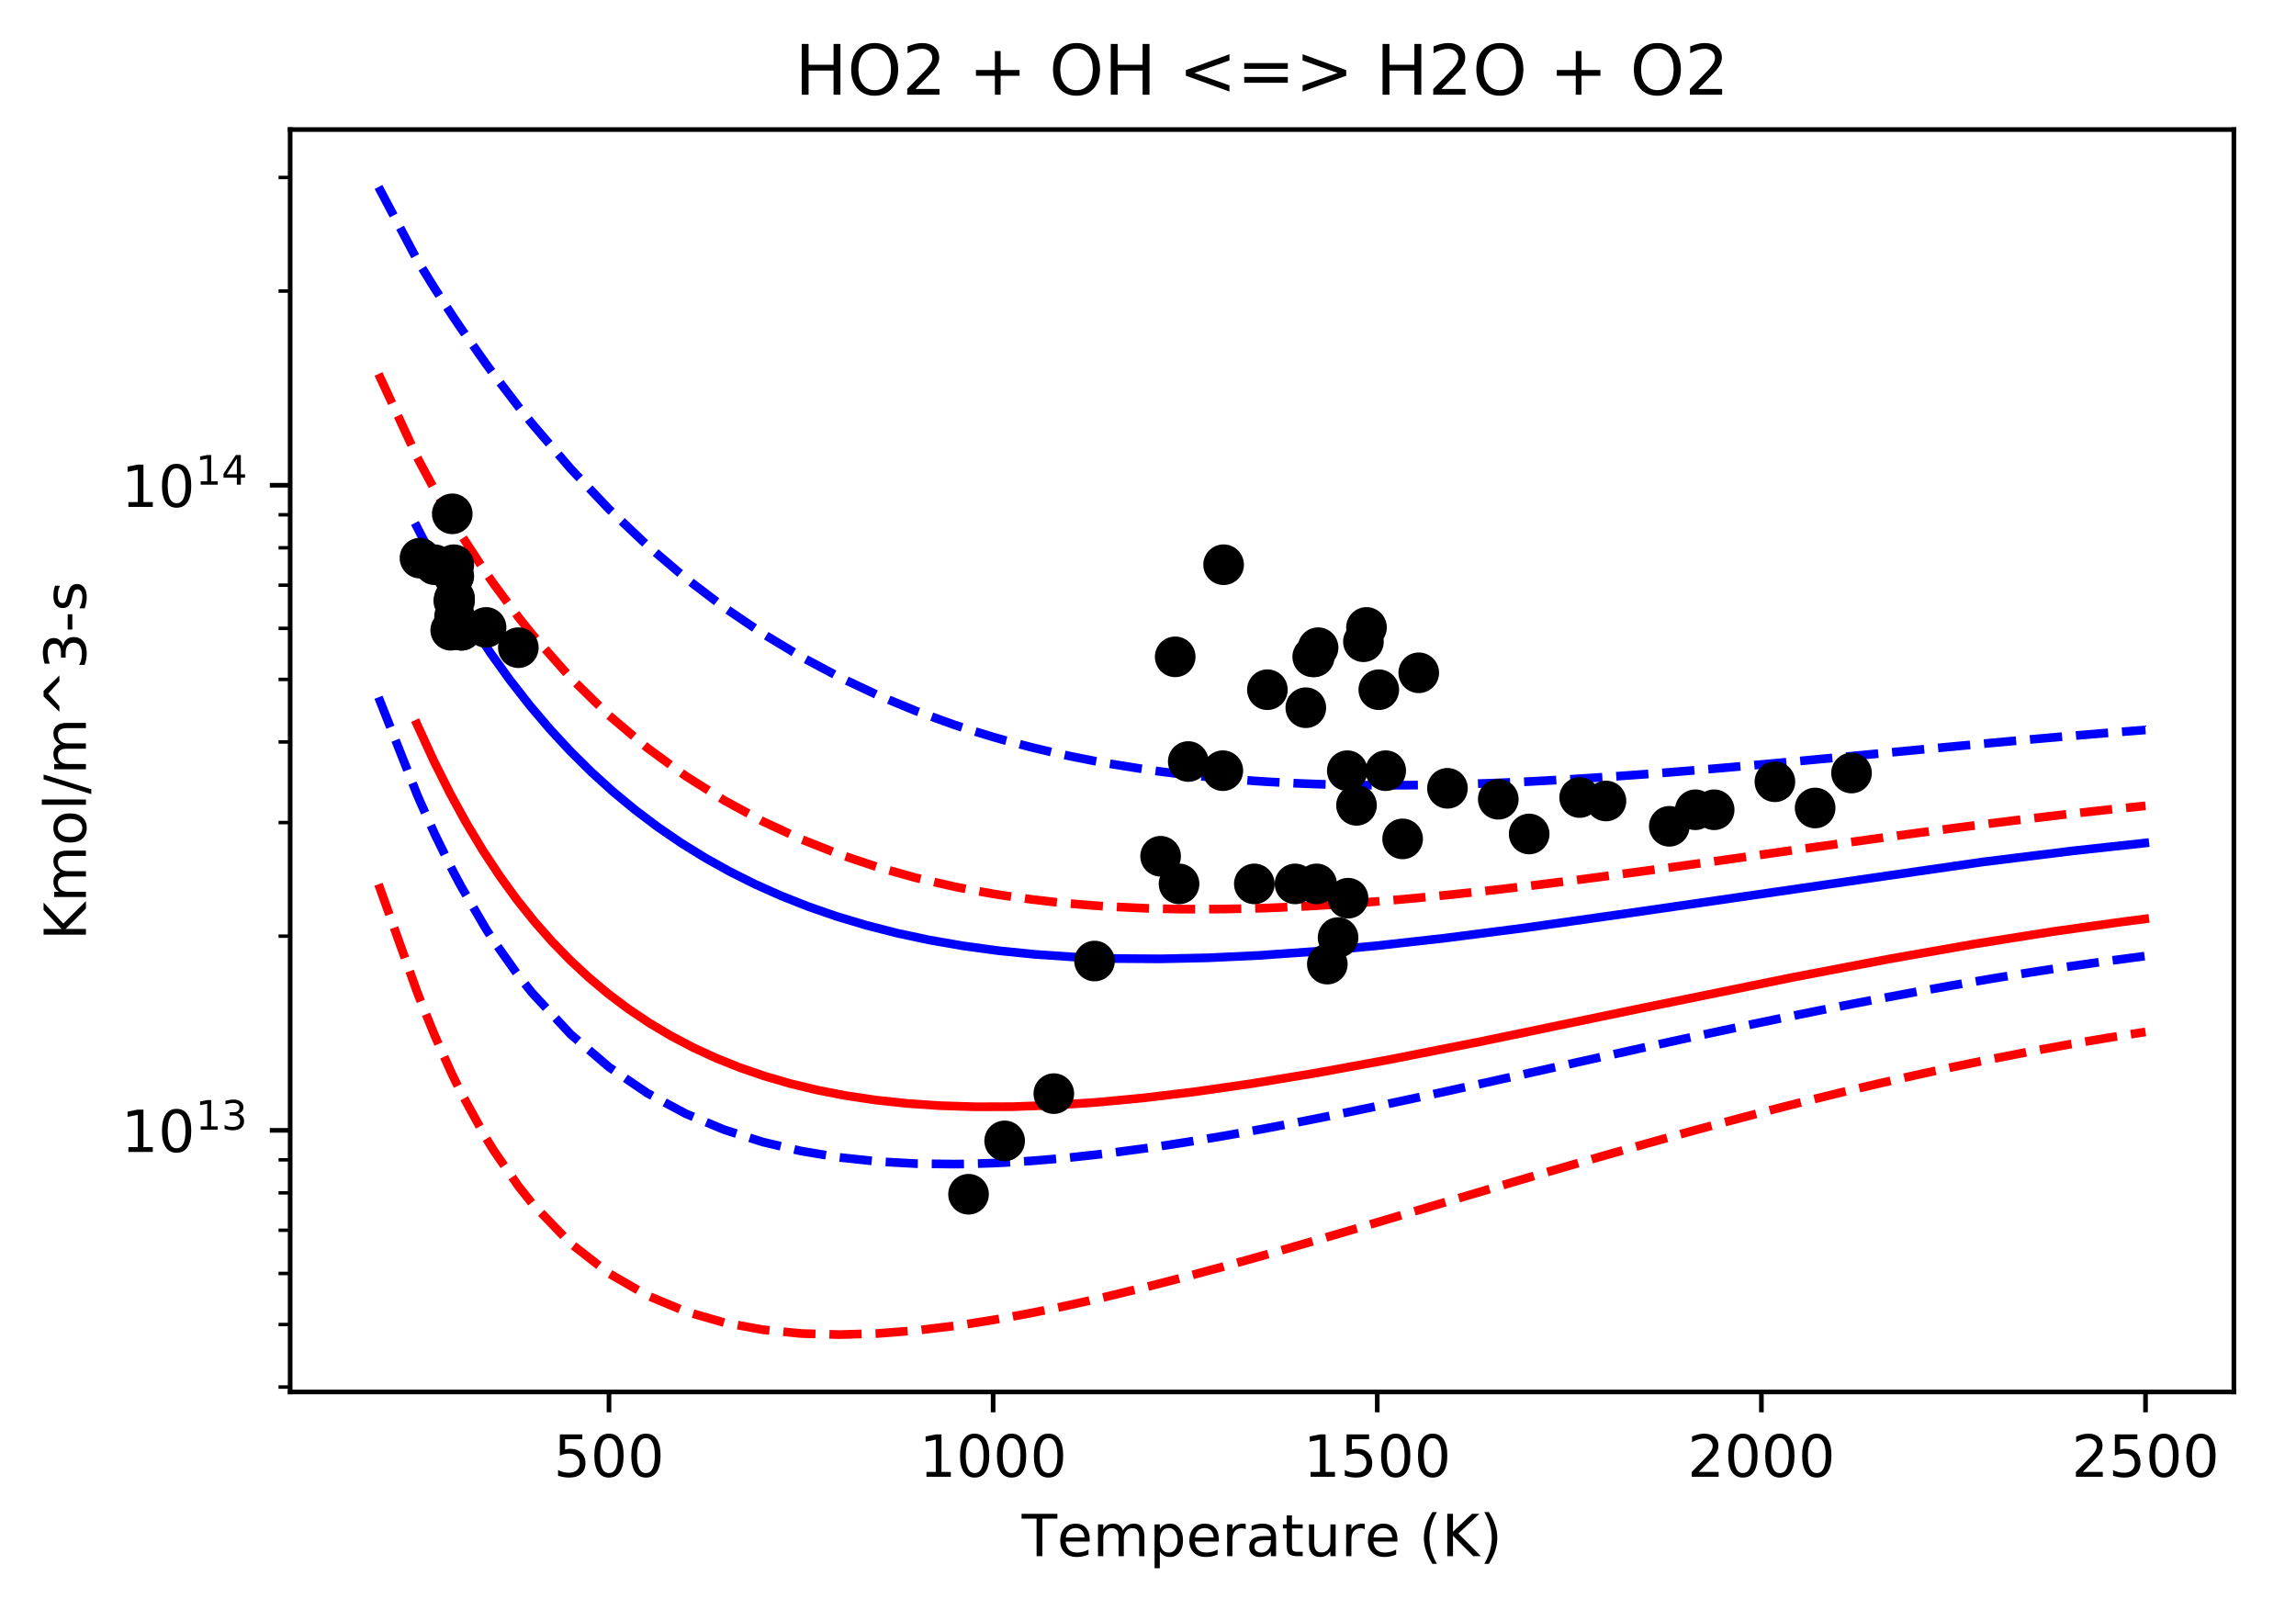 <?xml version="1.0" encoding="utf-8" standalone="no"?>
<!DOCTYPE svg PUBLIC "-//W3C//DTD SVG 1.1//EN"
  "http://www.w3.org/Graphics/SVG/1.1/DTD/svg11.dtd">
<!-- Created with matplotlib (https://matplotlib.org/) -->
<svg height="277.314pt" version="1.1" viewBox="0 0 395.478 277.314" width="395.478pt" xmlns="http://www.w3.org/2000/svg" xmlns:xlink="http://www.w3.org/1999/xlink">
 <defs>
  <style type="text/css">
*{stroke-linecap:butt;stroke-linejoin:round;}
  </style>
 </defs>
 <g id="figure_1">
  <g id="patch_1">
   <path d="M 0 277.314 
L 395.478 277.314 
L 395.478 0 
L 0 0 
z
" style="fill:#ffffff;"/>
  </g>
  <g id="axes_1">
   <g id="patch_2">
    <path d="M 49.978 239.758 
L 384.778 239.758 
L 384.778 22.318 
L 49.978 22.318 
z
" style="fill:#ffffff;"/>
   </g>
   <g id="matplotlib.axis_1">
    <g id="xtick_1">
     <g id="line2d_1">
      <defs>
       <path d="M 0 0 
L 0 3.5 
" id="m4611ab67f6" style="stroke:#000000;stroke-width:0.8;"/>
      </defs>
      <g>
       <use style="stroke:#000000;stroke-width:0.8;" x="104.896" xlink:href="#m4611ab67f6" y="239.758"/>
      </g>
     </g>
     <g id="text_1">
      <!-- 500 -->
      <defs>
       <path d="M 10.797 72.906 
L 49.516 72.906 
L 49.516 64.594 
L 19.828 64.594 
L 19.828 46.734 
Q 21.969 47.469 24.109 47.828 
Q 26.266 48.188 28.422 48.188 
Q 40.625 48.188 47.75 41.5 
Q 54.891 34.812 54.891 23.391 
Q 54.891 11.625 47.562 5.094 
Q 40.234 -1.422 26.906 -1.422 
Q 22.312 -1.422 17.547 -0.641 
Q 12.797 0.141 7.719 1.703 
L 7.719 11.625 
Q 12.109 9.234 16.797 8.062 
Q 21.484 6.891 26.703 6.891 
Q 35.156 6.891 40.078 11.328 
Q 45.016 15.766 45.016 23.391 
Q 45.016 31 40.078 35.438 
Q 35.156 39.891 26.703 39.891 
Q 22.75 39.891 18.812 39.016 
Q 14.891 38.141 10.797 36.281 
z
" id="DejaVuSans-53"/>
       <path d="M 31.781 66.406 
Q 24.172 66.406 20.328 58.906 
Q 16.5 51.422 16.5 36.375 
Q 16.5 21.391 20.328 13.891 
Q 24.172 6.391 31.781 6.391 
Q 39.453 6.391 43.281 13.891 
Q 47.125 21.391 47.125 36.375 
Q 47.125 51.422 43.281 58.906 
Q 39.453 66.406 31.781 66.406 
z
M 31.781 74.219 
Q 44.047 74.219 50.516 64.516 
Q 56.984 54.828 56.984 36.375 
Q 56.984 17.969 50.516 8.266 
Q 44.047 -1.422 31.781 -1.422 
Q 19.531 -1.422 13.062 8.266 
Q 6.594 17.969 6.594 36.375 
Q 6.594 54.828 13.062 64.516 
Q 19.531 74.219 31.781 74.219 
z
" id="DejaVuSans-48"/>
      </defs>
      <g transform="translate(95.352 254.357)scale(0.1 -0.1)">
       <use xlink:href="#DejaVuSans-53"/>
       <use x="63.623" xlink:href="#DejaVuSans-48"/>
       <use x="127.246" xlink:href="#DejaVuSans-48"/>
      </g>
     </g>
    </g>
    <g id="xtick_2">
     <g id="line2d_2">
      <g>
       <use style="stroke:#000000;stroke-width:0.8;" x="171.062" xlink:href="#m4611ab67f6" y="239.758"/>
      </g>
     </g>
     <g id="text_2">
      <!-- 1000 -->
      <defs>
       <path d="M 12.406 8.297 
L 28.516 8.297 
L 28.516 63.922 
L 10.984 60.406 
L 10.984 69.391 
L 28.422 72.906 
L 38.281 72.906 
L 38.281 8.297 
L 54.391 8.297 
L 54.391 0 
L 12.406 0 
z
" id="DejaVuSans-49"/>
      </defs>
      <g transform="translate(158.337 254.357)scale(0.1 -0.1)">
       <use xlink:href="#DejaVuSans-49"/>
       <use x="63.623" xlink:href="#DejaVuSans-48"/>
       <use x="127.246" xlink:href="#DejaVuSans-48"/>
       <use x="190.869" xlink:href="#DejaVuSans-48"/>
      </g>
     </g>
    </g>
    <g id="xtick_3">
     <g id="line2d_3">
      <g>
       <use style="stroke:#000000;stroke-width:0.8;" x="237.228" xlink:href="#m4611ab67f6" y="239.758"/>
      </g>
     </g>
     <g id="text_3">
      <!-- 1500 -->
      <g transform="translate(224.503 254.357)scale(0.1 -0.1)">
       <use xlink:href="#DejaVuSans-49"/>
       <use x="63.623" xlink:href="#DejaVuSans-53"/>
       <use x="127.246" xlink:href="#DejaVuSans-48"/>
       <use x="190.869" xlink:href="#DejaVuSans-48"/>
      </g>
     </g>
    </g>
    <g id="xtick_4">
     <g id="line2d_4">
      <g>
       <use style="stroke:#000000;stroke-width:0.8;" x="303.394" xlink:href="#m4611ab67f6" y="239.758"/>
      </g>
     </g>
     <g id="text_4">
      <!-- 2000 -->
      <defs>
       <path d="M 19.188 8.297 
L 53.609 8.297 
L 53.609 0 
L 7.328 0 
L 7.328 8.297 
Q 12.938 14.109 22.625 23.891 
Q 32.328 33.688 34.812 36.531 
Q 39.547 41.844 41.422 45.531 
Q 43.312 49.219 43.312 52.781 
Q 43.312 58.594 39.234 62.25 
Q 35.156 65.922 28.609 65.922 
Q 23.969 65.922 18.812 64.312 
Q 13.672 62.703 7.812 59.422 
L 7.812 69.391 
Q 13.766 71.781 18.938 73 
Q 24.125 74.219 28.422 74.219 
Q 39.75 74.219 46.484 68.547 
Q 53.219 62.891 53.219 53.422 
Q 53.219 48.922 51.531 44.891 
Q 49.859 40.875 45.406 35.406 
Q 44.188 33.984 37.641 27.219 
Q 31.109 20.453 19.188 8.297 
z
" id="DejaVuSans-50"/>
      </defs>
      <g transform="translate(290.669 254.357)scale(0.1 -0.1)">
       <use xlink:href="#DejaVuSans-50"/>
       <use x="63.623" xlink:href="#DejaVuSans-48"/>
       <use x="127.246" xlink:href="#DejaVuSans-48"/>
       <use x="190.869" xlink:href="#DejaVuSans-48"/>
      </g>
     </g>
    </g>
    <g id="xtick_5">
     <g id="line2d_5">
      <g>
       <use style="stroke:#000000;stroke-width:0.8;" x="369.56" xlink:href="#m4611ab67f6" y="239.758"/>
      </g>
     </g>
     <g id="text_5">
      <!-- 2500 -->
      <g transform="translate(356.835 254.357)scale(0.1 -0.1)">
       <use xlink:href="#DejaVuSans-50"/>
       <use x="63.623" xlink:href="#DejaVuSans-53"/>
       <use x="127.246" xlink:href="#DejaVuSans-48"/>
       <use x="190.869" xlink:href="#DejaVuSans-48"/>
      </g>
     </g>
    </g>
    <g id="text_6">
     <!-- Temperature (K) -->
     <defs>
      <path d="M -0.297 72.906 
L 61.375 72.906 
L 61.375 64.594 
L 35.5 64.594 
L 35.5 0 
L 25.594 0 
L 25.594 64.594 
L -0.297 64.594 
z
" id="DejaVuSans-84"/>
      <path d="M 56.203 29.594 
L 56.203 25.203 
L 14.891 25.203 
Q 15.484 15.922 20.484 11.062 
Q 25.484 6.203 34.422 6.203 
Q 39.594 6.203 44.453 7.469 
Q 49.312 8.734 54.109 11.281 
L 54.109 2.781 
Q 49.266 0.734 44.188 -0.344 
Q 39.109 -1.422 33.891 -1.422 
Q 20.797 -1.422 13.156 6.188 
Q 5.516 13.812 5.516 26.812 
Q 5.516 40.234 12.766 48.109 
Q 20.016 56 32.328 56 
Q 43.359 56 49.781 48.891 
Q 56.203 41.797 56.203 29.594 
z
M 47.219 32.234 
Q 47.125 39.594 43.094 43.984 
Q 39.062 48.391 32.422 48.391 
Q 24.906 48.391 20.391 44.141 
Q 15.875 39.891 15.188 32.172 
z
" id="DejaVuSans-101"/>
      <path d="M 52 44.188 
Q 55.375 50.25 60.062 53.125 
Q 64.75 56 71.094 56 
Q 79.641 56 84.281 50.016 
Q 88.922 44.047 88.922 33.016 
L 88.922 0 
L 79.891 0 
L 79.891 32.719 
Q 79.891 40.578 77.094 44.375 
Q 74.312 48.188 68.609 48.188 
Q 61.625 48.188 57.562 43.547 
Q 53.516 38.922 53.516 30.906 
L 53.516 0 
L 44.484 0 
L 44.484 32.719 
Q 44.484 40.625 41.703 44.406 
Q 38.922 48.188 33.109 48.188 
Q 26.219 48.188 22.156 43.531 
Q 18.109 38.875 18.109 30.906 
L 18.109 0 
L 9.078 0 
L 9.078 54.688 
L 18.109 54.688 
L 18.109 46.188 
Q 21.188 51.219 25.484 53.609 
Q 29.781 56 35.688 56 
Q 41.656 56 45.828 52.969 
Q 50 49.953 52 44.188 
z
" id="DejaVuSans-109"/>
      <path d="M 18.109 8.203 
L 18.109 -20.797 
L 9.078 -20.797 
L 9.078 54.688 
L 18.109 54.688 
L 18.109 46.391 
Q 20.953 51.266 25.266 53.625 
Q 29.594 56 35.594 56 
Q 45.562 56 51.781 48.094 
Q 58.016 40.188 58.016 27.297 
Q 58.016 14.406 51.781 6.484 
Q 45.562 -1.422 35.594 -1.422 
Q 29.594 -1.422 25.266 0.953 
Q 20.953 3.328 18.109 8.203 
z
M 48.688 27.297 
Q 48.688 37.203 44.609 42.844 
Q 40.531 48.484 33.406 48.484 
Q 26.266 48.484 22.188 42.844 
Q 18.109 37.203 18.109 27.297 
Q 18.109 17.391 22.188 11.75 
Q 26.266 6.109 33.406 6.109 
Q 40.531 6.109 44.609 11.75 
Q 48.688 17.391 48.688 27.297 
z
" id="DejaVuSans-112"/>
      <path d="M 41.109 46.297 
Q 39.594 47.172 37.812 47.578 
Q 36.031 48 33.891 48 
Q 26.266 48 22.188 43.047 
Q 18.109 38.094 18.109 28.812 
L 18.109 0 
L 9.078 0 
L 9.078 54.688 
L 18.109 54.688 
L 18.109 46.188 
Q 20.953 51.172 25.484 53.578 
Q 30.031 56 36.531 56 
Q 37.453 56 38.578 55.875 
Q 39.703 55.766 41.062 55.516 
z
" id="DejaVuSans-114"/>
      <path d="M 34.281 27.484 
Q 23.391 27.484 19.188 25 
Q 14.984 22.516 14.984 16.5 
Q 14.984 11.719 18.141 8.906 
Q 21.297 6.109 26.703 6.109 
Q 34.188 6.109 38.703 11.406 
Q 43.219 16.703 43.219 25.484 
L 43.219 27.484 
z
M 52.203 31.203 
L 52.203 0 
L 43.219 0 
L 43.219 8.297 
Q 40.141 3.328 35.547 0.953 
Q 30.953 -1.422 24.312 -1.422 
Q 15.922 -1.422 10.953 3.297 
Q 6 8.016 6 15.922 
Q 6 25.141 12.172 29.828 
Q 18.359 34.516 30.609 34.516 
L 43.219 34.516 
L 43.219 35.406 
Q 43.219 41.609 39.141 45 
Q 35.062 48.391 27.688 48.391 
Q 23 48.391 18.547 47.266 
Q 14.109 46.141 10.016 43.891 
L 10.016 52.203 
Q 14.938 54.109 19.578 55.047 
Q 24.219 56 28.609 56 
Q 40.484 56 46.344 49.844 
Q 52.203 43.703 52.203 31.203 
z
" id="DejaVuSans-97"/>
      <path d="M 18.312 70.219 
L 18.312 54.688 
L 36.812 54.688 
L 36.812 47.703 
L 18.312 47.703 
L 18.312 18.016 
Q 18.312 11.328 20.141 9.422 
Q 21.969 7.516 27.594 7.516 
L 36.812 7.516 
L 36.812 0 
L 27.594 0 
Q 17.188 0 13.234 3.875 
Q 9.281 7.766 9.281 18.016 
L 9.281 47.703 
L 2.688 47.703 
L 2.688 54.688 
L 9.281 54.688 
L 9.281 70.219 
z
" id="DejaVuSans-116"/>
      <path d="M 8.5 21.578 
L 8.5 54.688 
L 17.484 54.688 
L 17.484 21.922 
Q 17.484 14.156 20.5 10.266 
Q 23.531 6.391 29.594 6.391 
Q 36.859 6.391 41.078 11.031 
Q 45.312 15.672 45.312 23.688 
L 45.312 54.688 
L 54.297 54.688 
L 54.297 0 
L 45.312 0 
L 45.312 8.406 
Q 42.047 3.422 37.719 1 
Q 33.406 -1.422 27.688 -1.422 
Q 18.266 -1.422 13.375 4.438 
Q 8.5 10.297 8.5 21.578 
z
M 31.109 56 
z
" id="DejaVuSans-117"/>
      <path id="DejaVuSans-32"/>
      <path d="M 31 75.875 
Q 24.469 64.656 21.281 53.656 
Q 18.109 42.672 18.109 31.391 
Q 18.109 20.125 21.312 9.062 
Q 24.516 -2 31 -13.188 
L 23.188 -13.188 
Q 15.875 -1.703 12.234 9.375 
Q 8.594 20.453 8.594 31.391 
Q 8.594 42.281 12.203 53.312 
Q 15.828 64.359 23.188 75.875 
z
" id="DejaVuSans-40"/>
      <path d="M 9.812 72.906 
L 19.672 72.906 
L 19.672 42.094 
L 52.391 72.906 
L 65.094 72.906 
L 28.906 38.922 
L 67.672 0 
L 54.688 0 
L 19.672 35.109 
L 19.672 0 
L 9.812 0 
z
" id="DejaVuSans-75"/>
      <path d="M 8.016 75.875 
L 15.828 75.875 
Q 23.141 64.359 26.781 53.312 
Q 30.422 42.281 30.422 31.391 
Q 30.422 20.453 26.781 9.375 
Q 23.141 -1.703 15.828 -13.188 
L 8.016 -13.188 
Q 14.5 -2 17.703 9.062 
Q 20.906 20.125 20.906 31.391 
Q 20.906 42.672 17.703 53.656 
Q 14.5 64.656 8.016 75.875 
z
" id="DejaVuSans-41"/>
     </defs>
     <g transform="translate(175.991 268.035)scale(0.1 -0.1)">
      <use xlink:href="#DejaVuSans-84"/>
      <use x="60.818" xlink:href="#DejaVuSans-101"/>
      <use x="122.342" xlink:href="#DejaVuSans-109"/>
      <use x="219.754" xlink:href="#DejaVuSans-112"/>
      <use x="283.23" xlink:href="#DejaVuSans-101"/>
      <use x="344.754" xlink:href="#DejaVuSans-114"/>
      <use x="385.867" xlink:href="#DejaVuSans-97"/>
      <use x="447.146" xlink:href="#DejaVuSans-116"/>
      <use x="486.355" xlink:href="#DejaVuSans-117"/>
      <use x="549.734" xlink:href="#DejaVuSans-114"/>
      <use x="590.816" xlink:href="#DejaVuSans-101"/>
      <use x="652.34" xlink:href="#DejaVuSans-32"/>
      <use x="684.127" xlink:href="#DejaVuSans-40"/>
      <use x="723.141" xlink:href="#DejaVuSans-75"/>
      <use x="788.717" xlink:href="#DejaVuSans-41"/>
     </g>
    </g>
   </g>
   <g id="matplotlib.axis_2">
    <g id="ytick_1">
     <g id="line2d_6">
      <defs>
       <path d="M 0 0 
L -3.5 0 
" id="mc98648465a" style="stroke:#000000;stroke-width:0.8;"/>
      </defs>
      <g>
       <use style="stroke:#000000;stroke-width:0.8;" x="49.978" xlink:href="#mc98648465a" y="194.69"/>
      </g>
     </g>
     <g id="text_7">
      <!-- $\mathdefault{10^{13}}$ -->
      <defs>
       <path d="M 40.578 39.312 
Q 47.656 37.797 51.625 33 
Q 55.609 28.219 55.609 21.188 
Q 55.609 10.406 48.188 4.484 
Q 40.766 -1.422 27.094 -1.422 
Q 22.516 -1.422 17.656 -0.516 
Q 12.797 0.391 7.625 2.203 
L 7.625 11.719 
Q 11.719 9.328 16.594 8.109 
Q 21.484 6.891 26.812 6.891 
Q 36.078 6.891 40.938 10.547 
Q 45.797 14.203 45.797 21.188 
Q 45.797 27.641 41.281 31.266 
Q 36.766 34.906 28.719 34.906 
L 20.219 34.906 
L 20.219 43.016 
L 29.109 43.016 
Q 36.375 43.016 40.234 45.922 
Q 44.094 48.828 44.094 54.297 
Q 44.094 59.906 40.109 62.906 
Q 36.141 65.922 28.719 65.922 
Q 24.656 65.922 20.016 65.031 
Q 15.375 64.156 9.812 62.312 
L 9.812 71.094 
Q 15.438 72.656 20.344 73.438 
Q 25.25 74.219 29.594 74.219 
Q 40.828 74.219 47.359 69.109 
Q 53.906 64.016 53.906 55.328 
Q 53.906 49.266 50.438 45.094 
Q 46.969 40.922 40.578 39.312 
z
" id="DejaVuSans-51"/>
      </defs>
      <g transform="translate(20.878 198.49)scale(0.1 -0.1)">
       <use transform="translate(0 0.766)" xlink:href="#DejaVuSans-49"/>
       <use transform="translate(63.623 0.766)" xlink:href="#DejaVuSans-48"/>
       <use transform="translate(128.203 39.047)scale(0.7)" xlink:href="#DejaVuSans-49"/>
       <use transform="translate(172.739 39.047)scale(0.7)" xlink:href="#DejaVuSans-51"/>
      </g>
     </g>
    </g>
    <g id="ytick_2">
     <g id="line2d_7">
      <g>
       <use style="stroke:#000000;stroke-width:0.8;" x="49.978" xlink:href="#mc98648465a" y="83.58"/>
      </g>
     </g>
     <g id="text_8">
      <!-- $\mathdefault{10^{14}}$ -->
      <defs>
       <path d="M 37.797 64.312 
L 12.891 25.391 
L 37.797 25.391 
z
M 35.203 72.906 
L 47.609 72.906 
L 47.609 25.391 
L 58.016 25.391 
L 58.016 17.188 
L 47.609 17.188 
L 47.609 0 
L 37.797 0 
L 37.797 17.188 
L 4.891 17.188 
L 4.891 26.703 
z
" id="DejaVuSans-52"/>
      </defs>
      <g transform="translate(20.878 87.379)scale(0.1 -0.1)">
       <use transform="translate(0 0.684)" xlink:href="#DejaVuSans-49"/>
       <use transform="translate(63.623 0.684)" xlink:href="#DejaVuSans-48"/>
       <use transform="translate(128.203 38.966)scale(0.7)" xlink:href="#DejaVuSans-49"/>
       <use transform="translate(172.739 38.966)scale(0.7)" xlink:href="#DejaVuSans-52"/>
      </g>
     </g>
    </g>
    <g id="ytick_3">
     <g id="line2d_8">
      <defs>
       <path d="M 0 0 
L -2 0 
" id="m5263a766dc" style="stroke:#000000;stroke-width:0.6;"/>
      </defs>
      <g>
       <use style="stroke:#000000;stroke-width:0.6;" x="49.978" xlink:href="#m5263a766dc" y="238.906"/>
      </g>
     </g>
    </g>
    <g id="ytick_4">
     <g id="line2d_9">
      <g>
       <use style="stroke:#000000;stroke-width:0.6;" x="49.978" xlink:href="#m5263a766dc" y="228.138"/>
      </g>
     </g>
    </g>
    <g id="ytick_5">
     <g id="line2d_10">
      <g>
       <use style="stroke:#000000;stroke-width:0.6;" x="49.978" xlink:href="#m5263a766dc" y="219.34"/>
      </g>
     </g>
    </g>
    <g id="ytick_6">
     <g id="line2d_11">
      <g>
       <use style="stroke:#000000;stroke-width:0.6;" x="49.978" xlink:href="#m5263a766dc" y="211.902"/>
      </g>
     </g>
    </g>
    <g id="ytick_7">
     <g id="line2d_12">
      <g>
       <use style="stroke:#000000;stroke-width:0.6;" x="49.978" xlink:href="#m5263a766dc" y="205.458"/>
      </g>
     </g>
    </g>
    <g id="ytick_8">
     <g id="line2d_13">
      <g>
       <use style="stroke:#000000;stroke-width:0.6;" x="49.978" xlink:href="#m5263a766dc" y="199.775"/>
      </g>
     </g>
    </g>
    <g id="ytick_9">
     <g id="line2d_14">
      <g>
       <use style="stroke:#000000;stroke-width:0.6;" x="49.978" xlink:href="#m5263a766dc" y="161.243"/>
      </g>
     </g>
    </g>
    <g id="ytick_10">
     <g id="line2d_15">
      <g>
       <use style="stroke:#000000;stroke-width:0.6;" x="49.978" xlink:href="#m5263a766dc" y="141.677"/>
      </g>
     </g>
    </g>
    <g id="ytick_11">
     <g id="line2d_16">
      <g>
       <use style="stroke:#000000;stroke-width:0.6;" x="49.978" xlink:href="#m5263a766dc" y="127.795"/>
      </g>
     </g>
    </g>
    <g id="ytick_12">
     <g id="line2d_17">
      <g>
       <use style="stroke:#000000;stroke-width:0.6;" x="49.978" xlink:href="#m5263a766dc" y="117.027"/>
      </g>
     </g>
    </g>
    <g id="ytick_13">
     <g id="line2d_18">
      <g>
       <use style="stroke:#000000;stroke-width:0.6;" x="49.978" xlink:href="#m5263a766dc" y="108.229"/>
      </g>
     </g>
    </g>
    <g id="ytick_14">
     <g id="line2d_19">
      <g>
       <use style="stroke:#000000;stroke-width:0.6;" x="49.978" xlink:href="#m5263a766dc" y="100.791"/>
      </g>
     </g>
    </g>
    <g id="ytick_15">
     <g id="line2d_20">
      <g>
       <use style="stroke:#000000;stroke-width:0.6;" x="49.978" xlink:href="#m5263a766dc" y="94.347"/>
      </g>
     </g>
    </g>
    <g id="ytick_16">
     <g id="line2d_21">
      <g>
       <use style="stroke:#000000;stroke-width:0.6;" x="49.978" xlink:href="#m5263a766dc" y="88.664"/>
      </g>
     </g>
    </g>
    <g id="ytick_17">
     <g id="line2d_22">
      <g>
       <use style="stroke:#000000;stroke-width:0.6;" x="49.978" xlink:href="#m5263a766dc" y="50.132"/>
      </g>
     </g>
    </g>
    <g id="ytick_18">
     <g id="line2d_23">
      <g>
       <use style="stroke:#000000;stroke-width:0.6;" x="49.978" xlink:href="#m5263a766dc" y="30.566"/>
      </g>
     </g>
    </g>
    <g id="text_9">
     <!-- Kmol/m^3-s -->
     <defs>
      <path d="M 30.609 48.391 
Q 23.391 48.391 19.188 42.75 
Q 14.984 37.109 14.984 27.297 
Q 14.984 17.484 19.156 11.844 
Q 23.344 6.203 30.609 6.203 
Q 37.797 6.203 41.984 11.859 
Q 46.188 17.531 46.188 27.297 
Q 46.188 37.016 41.984 42.703 
Q 37.797 48.391 30.609 48.391 
z
M 30.609 56 
Q 42.328 56 49.016 48.375 
Q 55.719 40.766 55.719 27.297 
Q 55.719 13.875 49.016 6.219 
Q 42.328 -1.422 30.609 -1.422 
Q 18.844 -1.422 12.172 6.219 
Q 5.516 13.875 5.516 27.297 
Q 5.516 40.766 12.172 48.375 
Q 18.844 56 30.609 56 
z
" id="DejaVuSans-111"/>
      <path d="M 9.422 75.984 
L 18.406 75.984 
L 18.406 0 
L 9.422 0 
z
" id="DejaVuSans-108"/>
      <path d="M 25.391 72.906 
L 33.688 72.906 
L 8.297 -9.281 
L 0 -9.281 
z
" id="DejaVuSans-47"/>
      <path d="M 46.688 72.906 
L 73.188 45.703 
L 63.375 45.703 
L 41.891 64.984 
L 20.406 45.703 
L 10.594 45.703 
L 37.109 72.906 
z
" id="DejaVuSans-94"/>
      <path d="M 4.891 31.391 
L 31.203 31.391 
L 31.203 23.391 
L 4.891 23.391 
z
" id="DejaVuSans-45"/>
      <path d="M 44.281 53.078 
L 44.281 44.578 
Q 40.484 46.531 36.375 47.5 
Q 32.281 48.484 27.875 48.484 
Q 21.188 48.484 17.844 46.438 
Q 14.5 44.391 14.5 40.281 
Q 14.5 37.156 16.891 35.375 
Q 19.281 33.594 26.516 31.984 
L 29.594 31.297 
Q 39.156 29.25 43.188 25.516 
Q 47.219 21.781 47.219 15.094 
Q 47.219 7.469 41.188 3.016 
Q 35.156 -1.422 24.609 -1.422 
Q 20.219 -1.422 15.453 -0.562 
Q 10.688 0.297 5.422 2 
L 5.422 11.281 
Q 10.406 8.688 15.234 7.391 
Q 20.062 6.109 24.812 6.109 
Q 31.156 6.109 34.562 8.281 
Q 37.984 10.453 37.984 14.406 
Q 37.984 18.062 35.516 20.016 
Q 33.062 21.969 24.703 23.781 
L 21.578 24.516 
Q 13.234 26.266 9.516 29.906 
Q 5.812 33.547 5.812 39.891 
Q 5.812 47.609 11.281 51.797 
Q 16.75 56 26.812 56 
Q 31.781 56 36.172 55.266 
Q 40.578 54.547 44.281 53.078 
z
" id="DejaVuSans-115"/>
     </defs>
     <g transform="translate(14.798 161.97)rotate(-90)scale(0.1 -0.1)">
      <use xlink:href="#DejaVuSans-75"/>
      <use x="65.576" xlink:href="#DejaVuSans-109"/>
      <use x="162.988" xlink:href="#DejaVuSans-111"/>
      <use x="224.17" xlink:href="#DejaVuSans-108"/>
      <use x="251.953" xlink:href="#DejaVuSans-47"/>
      <use x="285.645" xlink:href="#DejaVuSans-109"/>
      <use x="383.057" xlink:href="#DejaVuSans-94"/>
      <use x="466.846" xlink:href="#DejaVuSans-51"/>
      <use x="530.469" xlink:href="#DejaVuSans-45"/>
      <use x="566.553" xlink:href="#DejaVuSans-115"/>
     </g>
    </g>
   </g>
   <g id="line2d_24">
    <path clip-path="url(#pf48fa0e378)" d="M 71.813 90.741 
L 74.857 96.628 
L 78.033 102.291 
L 81.208 107.508 
L 84.517 112.513 
L 87.825 117.118 
L 91.266 121.523 
L 94.706 125.569 
L 98.279 129.427 
L 101.852 132.965 
L 105.558 136.324 
L 109.395 139.5 
L 113.365 142.489 
L 117.335 145.203 
L 121.437 147.743 
L 125.672 150.106 
L 130.039 152.292 
L 134.538 154.3 
L 139.302 156.179 
L 144.199 157.869 
L 149.227 159.372 
L 154.52 160.723 
L 160.078 161.909 
L 165.901 162.92 
L 171.988 163.749 
L 178.34 164.389 
L 185.089 164.845 
L 192.235 165.103 
L 199.91 165.152 
L 208.115 164.975 
L 216.849 164.563 
L 226.377 163.889 
L 236.963 162.912 
L 248.873 161.583 
L 262.768 159.801 
L 280.633 157.272 
L 341.506 148.466 
L 357.121 146.541 
L 369.428 145.207 
L 369.428 145.207 
" style="fill:none;stroke:#0000ff;stroke-linecap:square;stroke-width:1.5;"/>
   </g>
   <g id="line2d_25">
    <path clip-path="url(#pf48fa0e378)" d="M 65.196 32.202 
L 71.813 44.694 
L 72.342 45.58 
L 74.857 49.65 
L 77.636 53.93 
L 77.9 54.327 
L 78.165 54.723 
L 78.165 54.723 
L 78.165 54.723 
L 78.297 54.92 
L 78.297 54.92 
L 78.297 54.92 
L 78.43 55.117 
L 78.43 55.117 
L 79.488 56.677 
L 79.488 56.677 
L 83.723 62.68 
L 85.046 64.481 
L 89.281 70.023 
L 91.663 72.994 
L 91.663 72.994 
L 98.279 80.716 
L 104.896 87.693 
L 104.896 87.693 
L 111.513 93.971 
L 111.513 93.971 
L 118.129 99.602 
L 118.129 99.602 
L 118.129 99.602 
L 124.746 104.635 
L 131.362 109.122 
L 131.362 109.122 
L 137.979 113.108 
L 144.596 116.638 
L 144.596 116.638 
L 151.212 119.751 
L 157.829 122.484 
L 157.829 122.484 
L 164.445 124.87 
L 166.827 125.65 
L 171.062 126.939 
L 173.047 127.502 
L 177.679 128.719 
L 181.516 129.629 
L 184.295 130.235 
L 188.53 131.077 
L 190.912 131.509 
L 197.528 132.564 
L 199.91 132.893 
L 202.425 133.214 
L 203.086 133.294 
L 204.145 133.417 
L 204.674 133.477 
L 210.629 134.076 
L 210.762 134.088 
L 210.762 134.088 
L 216.055 134.503 
L 217.378 134.591 
L 218.304 134.649 
L 223.068 134.902 
L 223.995 134.943 
L 224.921 134.981 
L 226.112 135.026 
L 226.377 135.035 
L 226.774 135.049 
L 227.038 135.058 
L 228.626 135.107 
L 230.479 135.155 
L 230.611 135.158 
L 232.067 135.188 
L 232.199 135.19 
L 233.655 135.214 
L 234.846 135.229 
L 235.375 135.234 
L 237.228 135.248 
L 237.493 135.249 
L 238.684 135.252 
L 241.595 135.245 
L 243.845 135.226 
L 244.374 135.219 
L 249.317 135.131 
L 250.461 135.103 
L 257.078 134.89 
L 258.073 134.851 
L 263.393 134.613 
L 263.694 134.598 
L 263.694 134.598 
L 270.311 134.236 
L 272.09 134.128 
L 276.621 133.834 
L 276.928 133.813 
L 283.544 133.338 
L 287.53 133.03 
L 290.161 132.819 
L 290.161 132.819 
L 292.01 132.667 
L 295.26 132.393 
L 296.777 132.263 
L 303.394 131.679 
L 305.72 131.469 
L 310.011 131.074 
L 312.652 130.828 
L 316.627 130.454 
L 318.916 130.238 
L 323.244 129.827 
L 329.86 129.198 
L 336.477 128.573 
L 343.094 127.96 
L 349.71 127.362 
L 356.327 126.787 
L 362.943 126.239 
L 369.56 125.723 
" style="fill:none;stroke:#0000ff;stroke-dasharray:5.55,2.4;stroke-dashoffset:0;stroke-width:1.5;"/>
   </g>
   <g id="line2d_26">
    <path clip-path="url(#pf48fa0e378)" d="M 65.196 120.098 
L 71.813 136.788 
L 72.342 138.019 
L 74.857 143.607 
L 77.636 149.287 
L 77.9 149.801 
L 78.165 150.311 
L 78.165 150.311 
L 78.165 150.311 
L 78.297 150.564 
L 78.297 150.564 
L 78.297 150.564 
L 78.43 150.816 
L 78.43 150.816 
L 79.488 152.793 
L 79.488 152.793 
L 83.723 160.019 
L 85.046 162.069 
L 89.281 168.032 
L 91.663 171.02 
L 91.663 171.02 
L 98.279 178.138 
L 104.896 183.798 
L 104.896 183.798 
L 111.513 188.289 
L 111.513 188.289 
L 118.129 191.828 
L 118.129 191.828 
L 118.129 191.828 
L 124.746 194.586 
L 131.362 196.693 
L 131.362 196.693 
L 137.979 198.254 
L 144.596 199.354 
L 144.596 199.354 
L 151.212 200.06 
L 157.829 200.428 
L 157.829 200.428 
L 164.445 200.507 
L 166.827 200.472 
L 171.062 200.335 
L 173.047 200.24 
L 177.679 199.946 
L 181.516 199.634 
L 184.295 199.371 
L 188.53 198.916 
L 190.912 198.633 
L 197.528 197.756 
L 199.91 197.41 
L 202.425 197.029 
L 203.086 196.926 
L 204.145 196.759 
L 204.674 196.675 
L 210.629 195.682 
L 210.762 195.659 
L 210.762 195.659 
L 216.055 194.716 
L 217.378 194.472 
L 218.304 194.3 
L 223.068 193.393 
L 223.995 193.212 
L 224.921 193.031 
L 226.112 192.796 
L 226.377 192.743 
L 226.774 192.664 
L 227.038 192.612 
L 228.626 192.294 
L 230.479 191.919 
L 230.611 191.892 
L 232.067 191.594 
L 232.199 191.567 
L 233.655 191.267 
L 234.846 191.02 
L 235.375 190.91 
L 237.228 190.522 
L 237.493 190.467 
L 238.684 190.215 
L 241.595 189.597 
L 243.845 189.114 
L 244.374 189 
L 249.317 187.928 
L 250.461 187.678 
L 257.078 186.221 
L 258.073 186 
L 263.393 184.819 
L 263.694 184.752 
L 263.694 184.752 
L 270.311 183.28 
L 272.09 182.884 
L 276.621 181.878 
L 276.928 181.81 
L 283.544 180.35 
L 287.53 179.477 
L 290.161 178.905 
L 290.161 178.905 
L 292.01 178.505 
L 295.26 177.807 
L 296.777 177.483 
L 303.394 176.087 
L 305.72 175.604 
L 310.011 174.724 
L 312.652 174.19 
L 316.627 173.398 
L 318.916 172.949 
L 323.244 172.114 
L 329.86 170.877 
L 336.477 169.691 
L 343.094 168.56 
L 349.71 167.488 
L 356.327 166.478 
L 362.943 165.536 
L 369.56 164.664 
" style="fill:none;stroke:#0000ff;stroke-dasharray:5.55,2.4;stroke-dashoffset:0;stroke-width:1.5;"/>
   </g>
   <g id="line2d_27">
    <path clip-path="url(#pf48fa0e378)" d="M 71.813 124.713 
L 74.724 131.06 
L 77.503 136.606 
L 80.282 141.678 
L 83.193 146.522 
L 86.105 150.927 
L 89.016 154.935 
L 92.06 158.741 
L 95.103 162.193 
L 98.279 165.454 
L 101.455 168.401 
L 104.764 171.171 
L 108.204 173.758 
L 111.777 176.158 
L 115.482 178.37 
L 119.32 180.392 
L 123.29 182.225 
L 127.392 183.871 
L 131.627 185.329 
L 136.126 186.639 
L 140.758 187.754 
L 145.654 188.703 
L 150.815 189.473 
L 156.241 190.056 
L 161.931 190.443 
L 168.018 190.634 
L 174.503 190.612 
L 181.384 190.366 
L 188.794 189.877 
L 196.867 189.12 
L 205.733 188.057 
L 215.525 186.653 
L 226.509 184.846 
L 239.345 182.501 
L 255.357 179.337 
L 282.882 173.626 
L 308.687 168.362 
L 325.626 165.133 
L 340.182 162.581 
L 353.415 160.484 
L 365.722 158.757 
L 369.428 158.283 
L 369.428 158.283 
" style="fill:none;stroke:#ff0000;stroke-linecap:square;stroke-width:1.5;"/>
   </g>
   <g id="line2d_28">
    <path clip-path="url(#pf48fa0e378)" d="M 65.196 64.41 
L 71.813 78.666 
L 72.342 79.689 
L 74.857 84.356 
L 77.636 89.179 
L 77.9 89.622 
L 78.165 90.061 
L 78.165 90.061 
L 78.165 90.061 
L 78.297 90.28 
L 78.297 90.28 
L 78.297 90.28 
L 78.43 90.498 
L 78.43 90.498 
L 79.488 92.218 
L 79.488 92.218 
L 83.723 98.685 
L 85.046 100.58 
L 89.281 106.277 
L 91.663 109.252 
L 91.663 109.252 
L 98.279 116.743 
L 104.896 123.223 
L 104.896 123.223 
L 111.513 128.831 
L 111.513 128.831 
L 118.129 133.679 
L 118.129 133.679 
L 118.129 133.679 
L 124.746 137.862 
L 131.362 141.459 
L 131.362 141.459 
L 137.979 144.539 
L 144.596 147.159 
L 144.596 147.159 
L 151.212 149.369 
L 157.829 151.214 
L 157.829 151.214 
L 164.445 152.73 
L 166.827 153.203 
L 171.062 153.953 
L 173.047 154.267 
L 177.679 154.911 
L 181.516 155.356 
L 184.295 155.632 
L 188.53 155.979 
L 190.912 156.138 
L 197.528 156.452 
L 199.91 156.522 
L 202.425 156.572 
L 203.086 156.581 
L 204.145 156.592 
L 204.674 156.597 
L 210.629 156.579 
L 210.762 156.577 
L 210.762 156.577 
L 216.055 156.464 
L 217.378 156.423 
L 218.304 156.391 
L 223.068 156.19 
L 223.995 156.144 
L 224.921 156.096 
L 226.112 156.03 
L 226.377 156.015 
L 226.774 155.993 
L 227.038 155.977 
L 228.626 155.882 
L 230.479 155.762 
L 230.611 155.754 
L 232.067 155.654 
L 232.199 155.645 
L 233.655 155.54 
L 234.846 155.451 
L 235.375 155.411 
L 237.228 155.265 
L 237.493 155.243 
L 238.684 155.145 
L 241.595 154.894 
L 243.845 154.689 
L 244.374 154.64 
L 249.317 154.156 
L 250.461 154.038 
L 257.078 153.321 
L 258.073 153.208 
L 263.393 152.585 
L 263.694 152.548 
L 263.694 152.548 
L 270.311 151.729 
L 272.09 151.502 
L 276.621 150.911 
L 276.928 150.871 
L 283.544 149.982 
L 287.53 149.436 
L 290.161 149.072 
L 290.161 149.072 
L 292.01 148.814 
L 295.26 148.359 
L 296.777 148.146 
L 303.394 147.212 
L 305.72 146.883 
L 310.011 146.277 
L 312.652 145.905 
L 316.627 145.347 
L 318.916 145.028 
L 323.244 144.428 
L 329.86 143.527 
L 336.477 142.649 
L 343.094 141.8 
L 349.71 140.985 
L 356.327 140.209 
L 362.943 139.478 
L 369.56 138.796 
" style="fill:none;stroke:#ff0000;stroke-dasharray:5.55,2.4;stroke-dashoffset:0;stroke-width:1.5;"/>
   </g>
   <g id="line2d_29">
    <path clip-path="url(#pf48fa0e378)" d="M 65.196 152.306 
L 71.813 170.76 
L 72.342 172.128 
L 74.857 178.314 
L 77.636 184.536 
L 77.9 185.096 
L 78.165 185.649 
L 78.165 185.649 
L 78.165 185.649 
L 78.297 185.924 
L 78.297 185.924 
L 78.297 185.924 
L 78.43 186.197 
L 78.43 186.197 
L 79.488 188.333 
L 79.488 188.333 
L 83.723 196.024 
L 85.046 198.168 
L 89.281 204.286 
L 91.663 207.279 
L 91.663 207.279 
L 98.279 214.165 
L 104.896 219.329 
L 104.896 219.329 
L 111.513 223.148 
L 111.513 223.148 
L 118.129 225.905 
L 118.129 225.905 
L 118.129 225.905 
L 124.746 227.812 
L 131.362 229.03 
L 131.362 229.03 
L 137.979 229.685 
L 144.596 229.874 
L 144.596 229.874 
L 151.212 229.678 
L 157.829 229.158 
L 157.829 229.158 
L 164.445 228.367 
L 166.827 228.025 
L 171.062 227.349 
L 173.047 227.004 
L 177.679 226.139 
L 181.516 225.361 
L 184.295 224.768 
L 188.53 223.818 
L 190.912 223.262 
L 197.528 221.644 
L 199.91 221.038 
L 202.425 220.387 
L 203.086 220.213 
L 204.145 219.934 
L 204.674 219.794 
L 210.629 218.185 
L 210.762 218.149 
L 210.762 218.149 
L 216.055 216.677 
L 217.378 216.304 
L 218.304 216.042 
L 223.068 214.68 
L 223.995 214.413 
L 224.921 214.145 
L 226.112 213.8 
L 226.377 213.723 
L 226.774 213.608 
L 227.038 213.531 
L 228.626 213.068 
L 230.479 212.526 
L 230.611 212.488 
L 232.067 212.061 
L 232.199 212.022 
L 233.655 211.594 
L 234.846 211.243 
L 235.375 211.087 
L 237.228 210.539 
L 237.493 210.461 
L 238.684 210.109 
L 241.595 209.246 
L 243.845 208.578 
L 244.374 208.421 
L 249.317 206.953 
L 250.461 206.613 
L 257.078 204.652 
L 258.073 204.358 
L 263.393 202.791 
L 263.694 202.703 
L 263.694 202.703 
L 270.311 200.772 
L 272.09 200.257 
L 276.621 198.955 
L 276.928 198.868 
L 283.544 196.994 
L 287.53 195.884 
L 290.161 195.159 
L 290.161 195.159 
L 292.01 194.653 
L 295.26 193.773 
L 296.777 193.365 
L 303.394 191.62 
L 305.72 191.019 
L 310.011 189.927 
L 312.652 189.267 
L 316.627 188.291 
L 318.916 187.739 
L 323.244 186.716 
L 329.86 185.207 
L 336.477 183.767 
L 343.094 182.4 
L 349.71 181.11 
L 356.327 179.901 
L 362.943 178.775 
L 369.56 177.737 
" style="fill:none;stroke:#ff0000;stroke-dasharray:5.55,2.4;stroke-dashoffset:0;stroke-width:1.5;"/>
   </g>
   <g id="line2d_30">
    <defs>
     <path d="M 0 3 
C 0.796 3 1.559 2.684 2.121 2.121 
C 2.684 1.559 3 0.796 3 0 
C 3 -0.796 2.684 -1.559 2.121 -2.121 
C 1.559 -2.684 0.796 -3 0 -3 
C -0.796 -3 -1.559 -2.684 -2.121 -2.121 
C -2.684 -1.559 -3 -0.796 -3 0 
C -3 0.796 -2.684 1.559 -2.121 2.121 
C -1.559 2.684 -0.796 3 0 3 
z
" id="m701fd80902" style="stroke:#000000;"/>
    </defs>
    <g clip-path="url(#pf48fa0e378)">
     <use style="stroke:#000000;" x="79.488" xlink:href="#m701fd80902" y="108.552"/>
     <use style="stroke:#000000;" x="78.165" xlink:href="#m701fd80902" y="97.269"/>
     <use style="stroke:#000000;" x="78.165" xlink:href="#m701fd80902" y="99.231"/>
     <use style="stroke:#000000;" x="79.488" xlink:href="#m701fd80902" y="108.552"/>
     <use style="stroke:#000000;" x="77.9" xlink:href="#m701fd80902" y="88.503"/>
     <use style="stroke:#000000;" x="78.165" xlink:href="#m701fd80902" y="103.484"/>
     <use style="stroke:#000000;" x="72.342" xlink:href="#m701fd80902" y="96.129"/>
     <use style="stroke:#000000;" x="74.857" xlink:href="#m701fd80902" y="97.269"/>
     <use style="stroke:#000000;" x="77.636" xlink:href="#m701fd80902" y="108.552"/>
     <use style="stroke:#000000;" x="78.297" xlink:href="#m701fd80902" y="103.484"/>
     <use style="stroke:#000000;" x="78.297" xlink:href="#m701fd80902" y="106.182"/>
     <use style="stroke:#000000;" x="78.297" xlink:href="#m701fd80902" y="103.049"/>
     <use style="stroke:#000000;" x="83.723" xlink:href="#m701fd80902" y="108.069"/>
     <use style="stroke:#000000;" x="89.281" xlink:href="#m701fd80902" y="111.559"/>
     <use style="stroke:#000000;" x="166.827" xlink:href="#m701fd80902" y="205.7"/>
     <use style="stroke:#000000;" x="173.047" xlink:href="#m701fd80902" y="196.51"/>
     <use style="stroke:#000000;" x="181.516" xlink:href="#m701fd80902" y="188.368"/>
     <use style="stroke:#000000;" x="188.53" xlink:href="#m701fd80902" y="165.529"/>
     <use style="stroke:#000000;" x="199.91" xlink:href="#m701fd80902" y="147.482"/>
     <use style="stroke:#000000;" x="224.921" xlink:href="#m701fd80902" y="121.898"/>
     <use style="stroke:#000000;" x="230.479" xlink:href="#m701fd80902" y="161.485"/>
     <use style="stroke:#000000;" x="226.112" xlink:href="#m701fd80902" y="113.135"/>
     <use style="stroke:#000000;" x="237.493" xlink:href="#m701fd80902" y="118.797"/>
     <use style="stroke:#000000;" x="210.629" xlink:href="#m701fd80902" y="132.745"/>
     <use style="stroke:#000000;" x="232.067" xlink:href="#m701fd80902" y="132.745"/>
     <use style="stroke:#000000;" x="202.425" xlink:href="#m701fd80902" y="113.135"/>
     <use style="stroke:#000000;" x="235.375" xlink:href="#m701fd80902" y="108.069"/>
     <use style="stroke:#000000;" x="226.774" xlink:href="#m701fd80902" y="152.244"/>
     <use style="stroke:#000000;" x="234.846" xlink:href="#m701fd80902" y="110.536"/>
     <use style="stroke:#000000;" x="210.762" xlink:href="#m701fd80902" y="97.269"/>
     <use style="stroke:#000000;" x="227.038" xlink:href="#m701fd80902" y="111.559"/>
     <use style="stroke:#000000;" x="223.068" xlink:href="#m701fd80902" y="152.244"/>
     <use style="stroke:#000000;" x="232.199" xlink:href="#m701fd80902" y="154.709"/>
     <use style="stroke:#000000;" x="226.377" xlink:href="#m701fd80902" y="113.135"/>
     <use style="stroke:#000000;" x="218.304" xlink:href="#m701fd80902" y="118.797"/>
     <use style="stroke:#000000;" x="241.595" xlink:href="#m701fd80902" y="144.492"/>
     <use style="stroke:#000000;" x="238.684" xlink:href="#m701fd80902" y="132.745"/>
     <use style="stroke:#000000;" x="228.626" xlink:href="#m701fd80902" y="166.06"/>
     <use style="stroke:#000000;" x="244.374" xlink:href="#m701fd80902" y="115.883"/>
     <use style="stroke:#000000;" x="233.655" xlink:href="#m701fd80902" y="138.714"/>
     <use style="stroke:#000000;" x="204.674" xlink:href="#m701fd80902" y="131.167"/>
     <use style="stroke:#000000;" x="216.055" xlink:href="#m701fd80902" y="152.244"/>
     <use style="stroke:#000000;" x="203.086" xlink:href="#m701fd80902" y="152.244"/>
     <use style="stroke:#000000;" x="318.916" xlink:href="#m701fd80902" y="133.148"/>
     <use style="stroke:#000000;" x="312.652" xlink:href="#m701fd80902" y="139.17"/>
     <use style="stroke:#000000;" x="305.72" xlink:href="#m701fd80902" y="134.654"/>
     <use style="stroke:#000000;" x="295.26" xlink:href="#m701fd80902" y="139.476"/>
     <use style="stroke:#000000;" x="292.01" xlink:href="#m701fd80902" y="139.476"/>
     <use style="stroke:#000000;" x="287.53" xlink:href="#m701fd80902" y="142.325"/>
     <use style="stroke:#000000;" x="276.621" xlink:href="#m701fd80902" y="137.963"/>
     <use style="stroke:#000000;" x="272.09" xlink:href="#m701fd80902" y="137.371"/>
     <use style="stroke:#000000;" x="263.393" xlink:href="#m701fd80902" y="143.647"/>
     <use style="stroke:#000000;" x="258.073" xlink:href="#m701fd80902" y="137.666"/>
     <use style="stroke:#000000;" x="249.317" xlink:href="#m701fd80902" y="135.78"/>
    </g>
   </g>
   <g id="patch_3">
    <path d="M 49.978 239.758 
L 49.978 22.318 
" style="fill:none;stroke:#000000;stroke-linecap:square;stroke-linejoin:miter;stroke-width:0.8;"/>
   </g>
   <g id="patch_4">
    <path d="M 384.778 239.758 
L 384.778 22.318 
" style="fill:none;stroke:#000000;stroke-linecap:square;stroke-linejoin:miter;stroke-width:0.8;"/>
   </g>
   <g id="patch_5">
    <path d="M 49.978 239.758 
L 384.778 239.758 
" style="fill:none;stroke:#000000;stroke-linecap:square;stroke-linejoin:miter;stroke-width:0.8;"/>
   </g>
   <g id="patch_6">
    <path d="M 49.978 22.318 
L 384.778 22.318 
" style="fill:none;stroke:#000000;stroke-linecap:square;stroke-linejoin:miter;stroke-width:0.8;"/>
   </g>
   <g id="text_10">
    <!-- HO2 + OH &lt;=&gt; H2O + O2 -->
    <defs>
     <path d="M 9.812 72.906 
L 19.672 72.906 
L 19.672 43.016 
L 55.516 43.016 
L 55.516 72.906 
L 65.375 72.906 
L 65.375 0 
L 55.516 0 
L 55.516 34.719 
L 19.672 34.719 
L 19.672 0 
L 9.812 0 
z
" id="DejaVuSans-72"/>
     <path d="M 39.406 66.219 
Q 28.656 66.219 22.328 58.203 
Q 16.016 50.203 16.016 36.375 
Q 16.016 22.609 22.328 14.594 
Q 28.656 6.594 39.406 6.594 
Q 50.141 6.594 56.422 14.594 
Q 62.703 22.609 62.703 36.375 
Q 62.703 50.203 56.422 58.203 
Q 50.141 66.219 39.406 66.219 
z
M 39.406 74.219 
Q 54.734 74.219 63.906 63.938 
Q 73.094 53.656 73.094 36.375 
Q 73.094 19.141 63.906 8.859 
Q 54.734 -1.422 39.406 -1.422 
Q 24.031 -1.422 14.812 8.828 
Q 5.609 19.094 5.609 36.375 
Q 5.609 53.656 14.812 63.938 
Q 24.031 74.219 39.406 74.219 
z
" id="DejaVuSans-79"/>
     <path d="M 46 62.703 
L 46 35.5 
L 73.188 35.5 
L 73.188 27.203 
L 46 27.203 
L 46 0 
L 37.797 0 
L 37.797 27.203 
L 10.594 27.203 
L 10.594 35.5 
L 37.797 35.5 
L 37.797 62.703 
z
" id="DejaVuSans-43"/>
     <path d="M 73.188 49.219 
L 22.797 31.297 
L 73.188 13.484 
L 73.188 4.594 
L 10.594 27.297 
L 10.594 35.406 
L 73.188 58.109 
z
" id="DejaVuSans-60"/>
     <path d="M 10.594 45.406 
L 73.188 45.406 
L 73.188 37.203 
L 10.594 37.203 
z
M 10.594 25.484 
L 73.188 25.484 
L 73.188 17.188 
L 10.594 17.188 
z
" id="DejaVuSans-61"/>
     <path d="M 10.594 49.219 
L 10.594 58.109 
L 73.188 35.406 
L 73.188 27.297 
L 10.594 4.594 
L 10.594 13.484 
L 60.891 31.297 
z
" id="DejaVuSans-62"/>
    </defs>
    <g transform="translate(136.916 16.318)scale(0.12 -0.12)">
     <use xlink:href="#DejaVuSans-72"/>
     <use x="75.195" xlink:href="#DejaVuSans-79"/>
     <use x="153.906" xlink:href="#DejaVuSans-50"/>
     <use x="217.529" xlink:href="#DejaVuSans-32"/>
     <use x="249.316" xlink:href="#DejaVuSans-43"/>
     <use x="333.105" xlink:href="#DejaVuSans-32"/>
     <use x="364.893" xlink:href="#DejaVuSans-79"/>
     <use x="443.604" xlink:href="#DejaVuSans-72"/>
     <use x="518.799" xlink:href="#DejaVuSans-32"/>
     <use x="550.586" xlink:href="#DejaVuSans-60"/>
     <use x="634.375" xlink:href="#DejaVuSans-61"/>
     <use x="718.164" xlink:href="#DejaVuSans-62"/>
     <use x="801.953" xlink:href="#DejaVuSans-32"/>
     <use x="833.74" xlink:href="#DejaVuSans-72"/>
     <use x="908.936" xlink:href="#DejaVuSans-50"/>
     <use x="972.559" xlink:href="#DejaVuSans-79"/>
     <use x="1051.27" xlink:href="#DejaVuSans-32"/>
     <use x="1083.057" xlink:href="#DejaVuSans-43"/>
     <use x="1166.846" xlink:href="#DejaVuSans-32"/>
     <use x="1198.633" xlink:href="#DejaVuSans-79"/>
     <use x="1277.344" xlink:href="#DejaVuSans-50"/>
    </g>
   </g>
  </g>
 </g>
 <defs>
  <clipPath id="pf48fa0e378">
   <rect height="217.44" width="334.8" x="49.978" y="22.318"/>
  </clipPath>
 </defs>
</svg>
